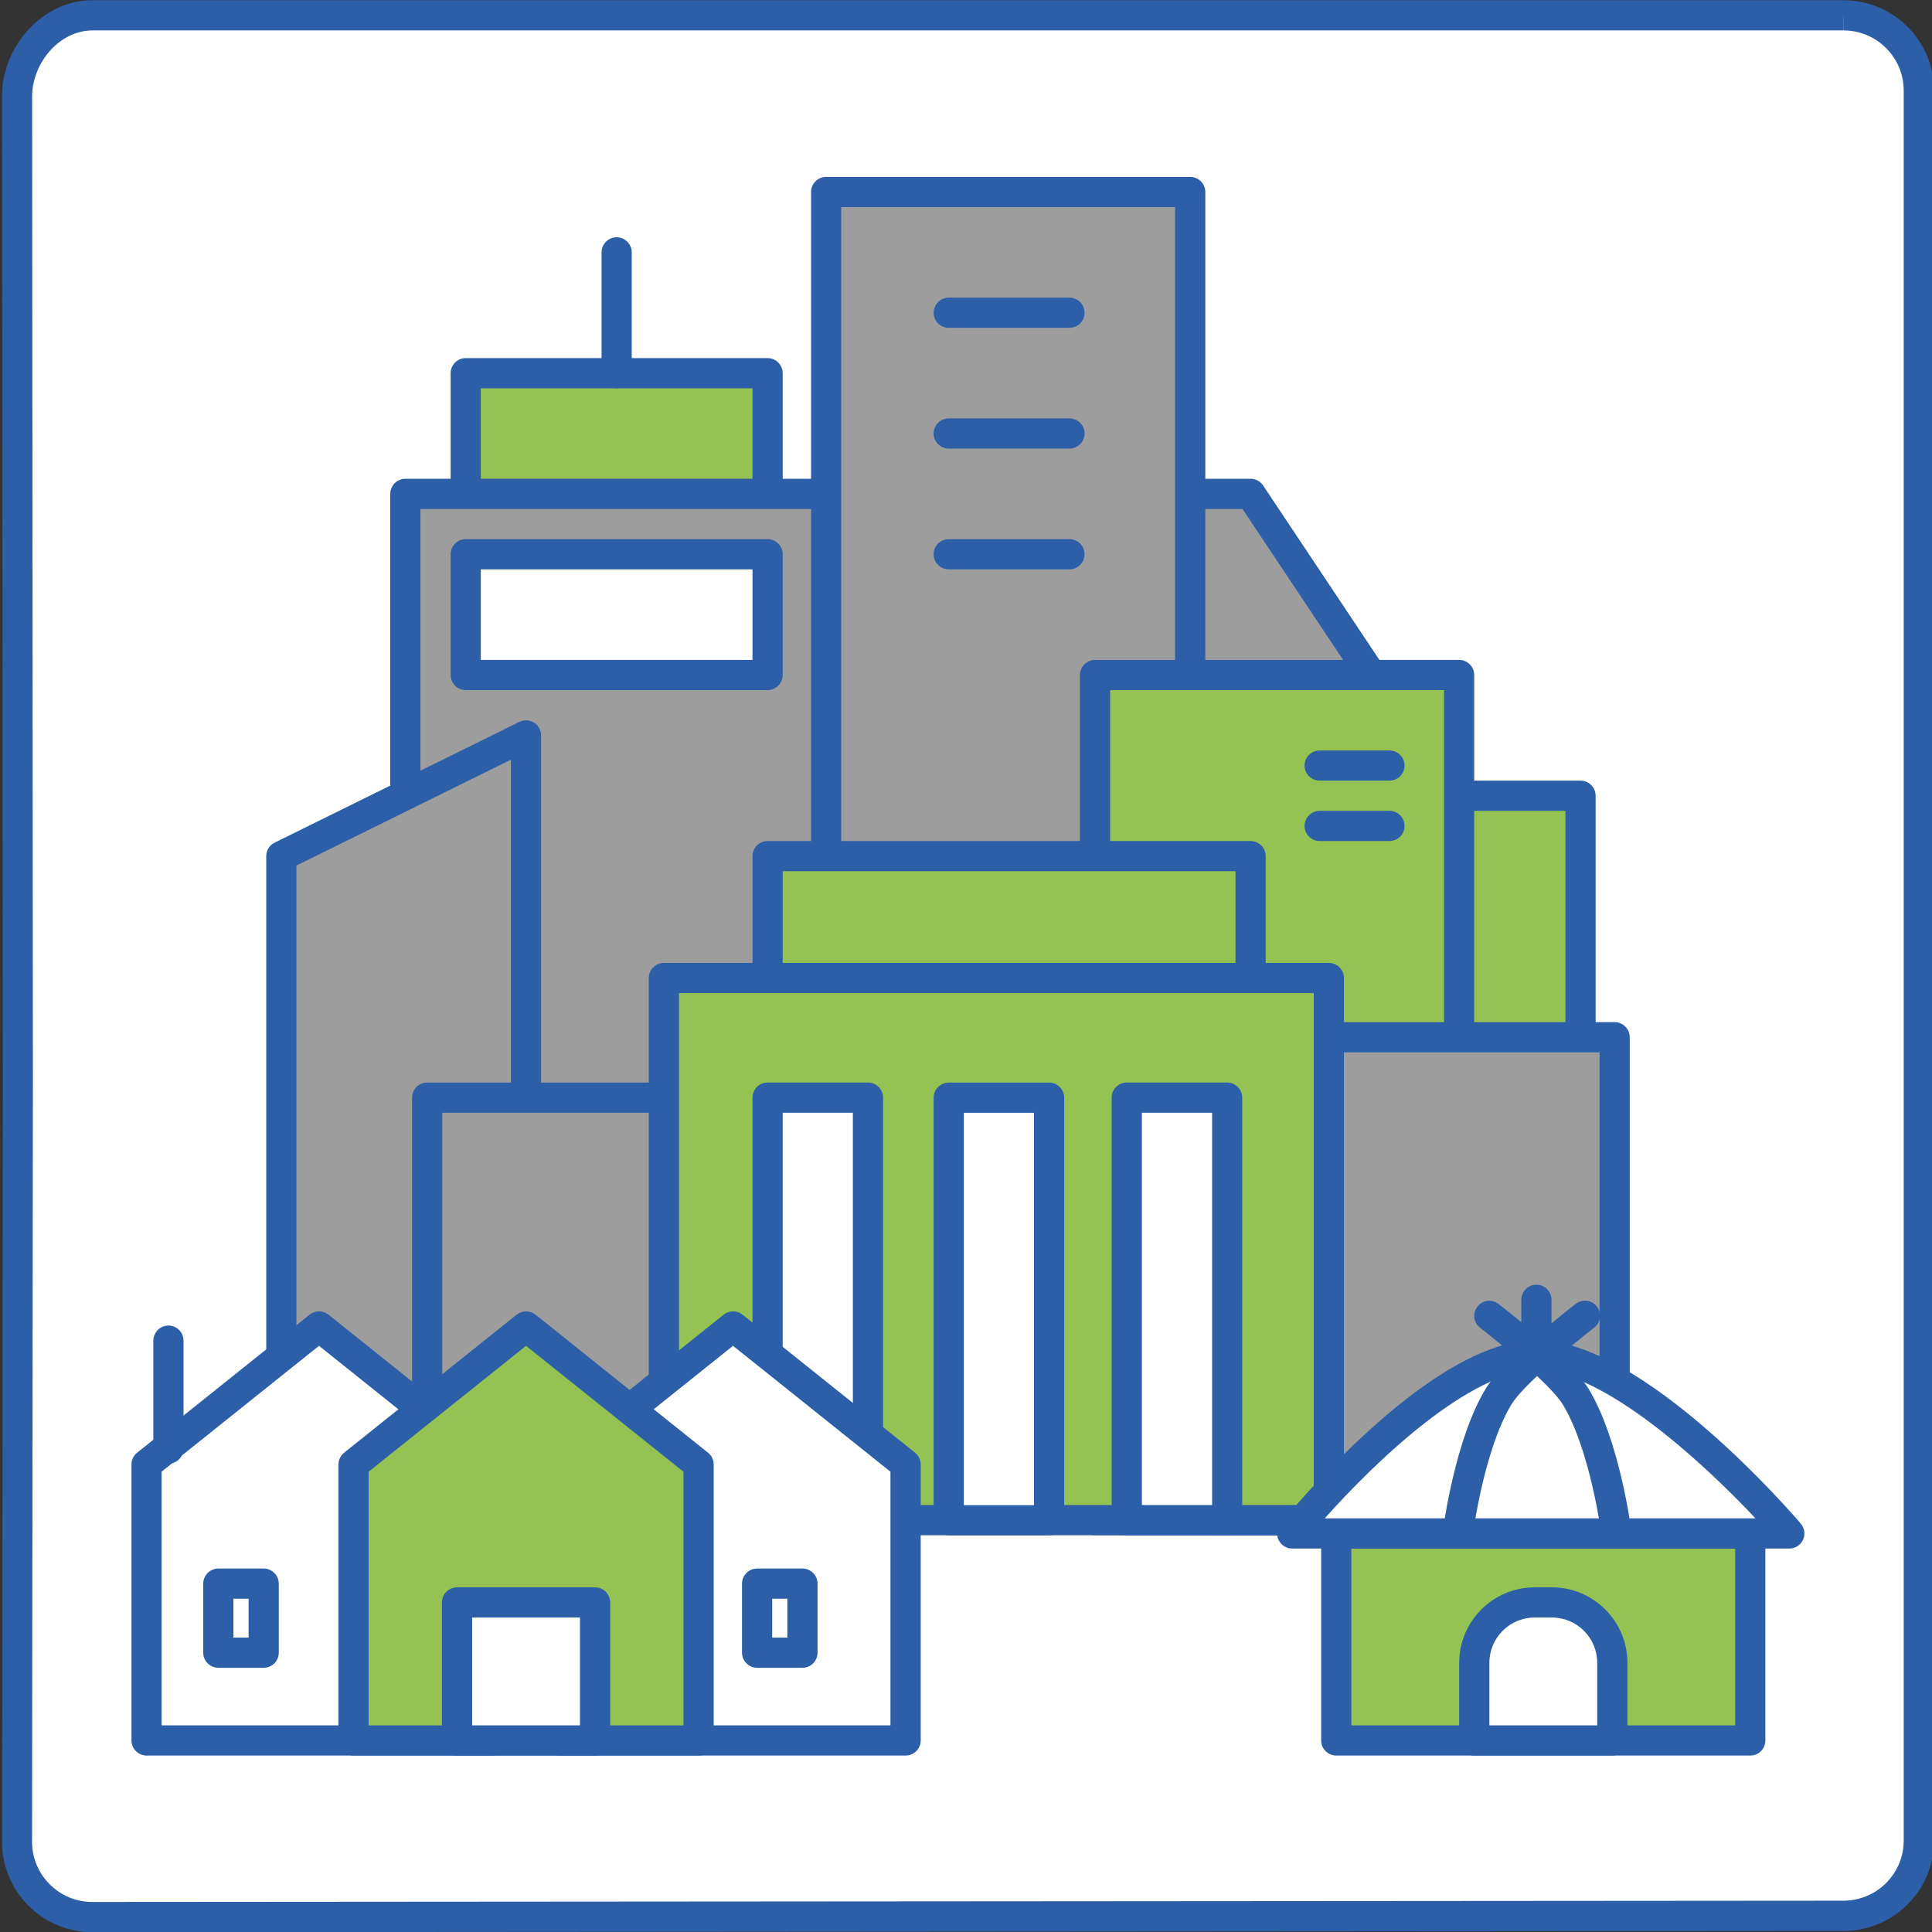 <?xml version="1.0" encoding="utf-8"?>
<!-- Generator: Adobe Illustrator 26.1.0, SVG Export Plug-In . SVG Version: 6.00 Build 0)  -->
<svg version="1.1" id="Layer_1" xmlns="http://www.w3.org/2000/svg" xmlns:xlink="http://www.w3.org/1999/xlink" x="0px" y="0px"
	 viewBox="0 0 256 256" style="enable-background:new 0 0 256 256;" xml:space="preserve">
<rect x="0" y="0" width="256" height="256" fill="#333333" stroke="none"/>
<style type="text/css">
	.st0{fill:#FFFFFF;}
	.st1{fill:#2C5FA8;}
	.st2{fill:#94C253;}
	.st3{fill:#9D9D9D;}
</style>
<g>
	<g>
		<path class="st0" d="M12.26,254.03c-2.67,0-5.18-1.04-7.07-2.92c-1.89-1.88-2.92-4.39-2.92-7.05l0.11-100.7L2.26,12.77
			c0-5.48,4.46-9.95,9.96-9.97l232.01-0.77c5.54,0,10.03,4.47,10.03,9.96v231.9c0,5.49-4.48,9.96-9.99,9.96L12.26,254.03
			L12.26,254.03z"/>
	</g>
	<g>
		<g>
			<path class="st1" d="M244.26,0.03v4c4.41,0,7.99,3.57,7.99,7.96v231.9c0,4.39-3.58,7.96-7.99,7.96l-232.01,0.17
				c-2.14,0-4.16-0.83-5.67-2.35c-1.5-1.5-2.33-3.5-2.33-5.62l0.11-100.71L4.26,12.77c0-4.38,3.57-8.72,7.97-8.74l232.01,0
				L244.26,0.03 M244.26,0.03c-0.01,0-0.03,0-0.04,0l-232.01,0C5.6,0.05,0.25,6.18,0.26,12.77l0.12,130.58l-0.11,100.7
				c-0.01,6.61,5.37,11.98,11.99,11.98c0,0,0.01,0,0.01,0l232.01-0.17c6.62,0,11.99-5.36,11.99-11.96V11.99
				C256.26,5.38,250.89,0.03,244.26,0.03L244.26,0.03z"/>
		</g>
	</g>
</g>
<g>
	<g>
		<g>
			<rect x="61.71" y="49.45" class="st2" width="40" height="151.99"/>
			<path class="st1" d="M101.71,203.44h-40c-1.1,0-2-0.9-2-2V49.45c0-1.1,0.9-2,2-2h40c1.1,0,2,0.9,2,2v151.99
				C103.71,202.54,102.81,203.44,101.71,203.44z M63.71,199.44h36V51.45h-36V199.44z"/>
		</g>
		<g>
			<rect x="161.19" y="105.44" class="st2" width="48.24" height="95.99"/>
			<path class="st1" d="M209.43,203.43h-48.24c-1.1,0-2-0.9-2-2v-95.99c0-1.1,0.9-2,2-2h48.24c1.1,0,2,0.9,2,2v95.99
				C211.43,202.53,210.54,203.43,209.43,203.43z M163.19,199.43h44.24v-91.99h-44.24V199.43z"/>
		</g>
		<g>
			<polygon class="st3" points="181.95,169.42 133.71,169.42 133.71,65.44 165.71,65.44 181.71,89.44 			"/>
			<path class="st1" d="M181.95,171.43h-48.24c-1.1,0-2-0.9-2-2V65.44c0-1.1,0.9-2,2-2h32c0.67,0,1.29,0.33,1.66,0.89l16,24
				c0.22,0.33,0.33,0.71,0.34,1.1l0.24,79.99c0,0.53-0.21,1.04-0.58,1.42C182.99,171.21,182.48,171.43,181.95,171.43z
				 M135.71,167.43h44.24l-0.24-77.38l-15.07-22.61h-28.93V167.43z"/>
		</g>
		<g>
			<rect x="53.71" y="65.44" class="st3" width="64" height="135.99"/>
			<path class="st1" d="M117.71,203.43h-64c-1.1,0-2-0.9-2-2V65.44c0-1.1,0.9-2,2-2h64c1.1,0,2,0.9,2,2v135.99
				C119.71,202.53,118.81,203.43,117.71,203.43z M55.71,199.43h60V67.44h-60V199.43z"/>
		</g>
		<g>
			<rect x="109.46" y="25.44" class="st3" width="48.24" height="168"/>
			<path class="st1" d="M157.71,195.44h-48.24c-1.1,0-2-0.9-2-2v-168c0-1.1,0.9-2,2-2h48.24c1.1,0,2,0.9,2,2v168
				C159.71,194.54,158.81,195.44,157.71,195.44z M111.46,191.44h44.24v-164h-44.24V191.44z"/>
		</g>
		<g>
			<rect x="145.1" y="89.44" class="st2" width="48.24" height="111.99"/>
			<path class="st1" d="M193.34,203.43H145.1c-1.1,0-2-0.9-2-2V89.44c0-1.1,0.9-2,2-2h48.24c1.1,0,2,0.9,2,2v111.99
				C195.34,202.53,194.45,203.43,193.34,203.43z M147.1,199.43h44.24V91.44H147.1V199.43z"/>
		</g>
		<g>
			<polygon class="st3" points="69.71,201.42 37.28,201.42 37.28,113.44 69.71,97.44 			"/>
			<path class="st1" d="M69.71,203.43H37.28c-1.1,0-2-0.9-2-2v-87.99c0-0.76,0.43-1.46,1.12-1.79l32.42-16
				c0.62-0.3,1.35-0.27,1.94,0.1c0.59,0.36,0.94,1.01,0.94,1.7v103.99C71.71,202.53,70.81,203.43,69.71,203.43z M39.28,199.43h28.42
				v-98.77l-28.42,14.03V199.43z"/>
		</g>
		<g>
			<rect x="173.71" y="137.44" class="st3" width="40.24" height="63.99"/>
			<path class="st1" d="M213.95,203.43h-40.24c-1.1,0-2-0.9-2-2v-63.99c0-1.1,0.9-2,2-2h40.24c1.1,0,2,0.9,2,2v63.99
				C215.95,202.53,215.06,203.43,213.95,203.43z M175.71,199.43h36.24v-59.99h-36.24V199.43z"/>
		</g>
		<g>
			<rect x="56.6" y="145.44" class="st3" width="45.11" height="55.99"/>
			<path class="st1" d="M101.71,203.43H56.6c-1.1,0-2-0.9-2-2v-55.99c0-1.1,0.9-2,2-2h45.11c1.1,0,2,0.9,2,2v55.99
				C103.71,202.53,102.81,203.43,101.71,203.43z M58.6,199.43h41.11v-51.99H58.6V199.43z"/>
		</g>
		<g>
			<rect x="101.71" y="113.44" class="st2" width="64" height="24"/>
			<path class="st1" d="M165.71,139.44h-64c-1.1,0-2-0.9-2-2v-24c0-1.1,0.9-2,2-2h64c1.1,0,2,0.9,2,2v24
				C167.71,138.54,166.81,139.44,165.71,139.44z M103.71,135.44h60v-20h-60V135.44z"/>
		</g>
		<g>
			<rect x="87.97" y="129.59" class="st2" width="88.11" height="71.84"/>
			<path class="st1" d="M176.08,203.43H87.97c-1.1,0-2-0.9-2-2v-71.84c0-1.1,0.9-2,2-2h88.11c1.1,0,2,0.9,2,2v71.84
				C178.08,202.53,177.18,203.43,176.08,203.43z M89.97,199.43h84.11v-67.84H89.97V199.43z"/>
		</g>
		<g>
			<rect x="101.71" y="145.44" class="st0" width="13.3" height="55.99"/>
			<path class="st1" d="M115.01,203.43h-13.3c-1.1,0-2-0.9-2-2v-55.99c0-1.1,0.9-2,2-2h13.3c1.1,0,2,0.9,2,2v55.99
				C117.01,202.53,116.11,203.43,115.01,203.43z M103.71,199.43h9.3v-51.99h-9.3V199.43z"/>
		</g>
		<g>
			<rect x="125.71" y="145.45" class="st0" width="13.3" height="55.99"/>
			<path class="st1" d="M139.01,203.44h-13.3c-1.1,0-2-0.9-2-2v-55.99c0-1.1,0.9-2,2-2h13.3c1.1,0,2,0.9,2,2v55.99
				C141.01,202.54,140.11,203.44,139.01,203.44z M127.71,199.44h9.3v-51.99h-9.3V199.44z"/>
		</g>
		<g>
			<rect x="149.31" y="145.44" class="st0" width="13.3" height="55.99"/>
			<path class="st1" d="M162.6,203.43h-13.3c-1.1,0-2-0.9-2-2v-55.99c0-1.1,0.9-2,2-2h13.3c1.1,0,2,0.9,2,2v55.99
				C164.6,202.53,163.71,203.43,162.6,203.43z M151.31,199.43h9.3v-51.99h-9.3V199.43z"/>
		</g>
		<g>
			<rect x="61.71" y="73.44" class="st0" width="40" height="16"/>
			<path class="st1" d="M101.71,91.44h-40c-1.1,0-2-0.9-2-2v-16c0-1.1,0.9-2,2-2h40c1.1,0,2,0.9,2,2v16
				C103.71,90.54,102.81,91.44,101.71,91.44z M63.71,87.44h36v-12h-36V87.44z"/>
		</g>
		<g>
			<g>
				<path class="st1" d="M184.11,103.44h-9.25c-1.1,0-2-0.9-2-2s0.9-2,2-2h9.25c1.1,0,2,0.9,2,2S185.22,103.44,184.11,103.44z"/>
			</g>
			<g>
				<path class="st1" d="M184.11,111.44h-9.25c-1.1,0-2-0.9-2-2s0.9-2,2-2h9.25c1.1,0,2,0.9,2,2S185.22,111.44,184.11,111.44z"/>
			</g>
		</g>
		<g>
			<g>
				<path class="st1" d="M141.71,43.44h-16c-1.1,0-2-0.9-2-2s0.9-2,2-2h16c1.1,0,2,0.9,2,2S142.81,43.44,141.71,43.44z"/>
			</g>
			<g>
				<path class="st1" d="M141.71,59.44h-16c-1.1,0-2-0.9-2-2s0.9-2,2-2h16c1.1,0,2,0.9,2,2S142.81,59.44,141.71,59.44z"/>
			</g>
			<g>
				<path class="st1" d="M141.71,75.44h-16c-1.1,0-2-0.9-2-2s0.9-2,2-2h16c1.1,0,2,0.9,2,2S142.81,75.44,141.71,75.44z"/>
			</g>
		</g>
		<g>
			<path class="st1" d="M81.71,51.44c-1.1,0-2-0.9-2-2v-16c0-1.1,0.9-2,2-2s2,0.9,2,2v16C83.71,50.54,82.81,51.44,81.71,51.44z"/>
		</g>
	</g>
	<g>
		<g>
			<polygon class="st0" points="65.14,230.62 19.42,230.62 19.42,194.05 42.28,175.76 65.14,194.05 			"/>
			<path class="st1" d="M65.14,232.62H19.42c-1.1,0-2-0.9-2-2v-36.57c0-0.61,0.28-1.18,0.75-1.56l22.86-18.29
				c0.73-0.58,1.77-0.58,2.5,0l22.86,18.29c0.47,0.38,0.75,0.95,0.75,1.56v36.57C67.14,231.72,66.24,232.62,65.14,232.62z
				 M21.42,228.62h41.71v-33.61l-20.86-16.68l-20.86,16.68V228.62z"/>
		</g>
		<g>
			<polygon class="st0" points="119.99,230.62 74.28,230.62 74.28,194.05 97.14,175.77 119.99,194.05 			"/>
			<path class="st1" d="M119.99,232.62H74.28c-1.1,0-2-0.9-2-2v-36.57c0-0.61,0.28-1.18,0.75-1.56l22.86-18.29
				c0.73-0.58,1.77-0.58,2.5,0l22.86,18.29c0.47,0.38,0.75,0.95,0.75,1.56v36.57C121.99,231.73,121.1,232.62,119.99,232.62z
				 M76.28,228.62h41.71v-33.61l-20.86-16.68l-20.86,16.68V228.62z"/>
		</g>
		<g>
			<polygon class="st2" points="92.56,230.62 46.85,230.62 46.85,194.05 69.71,175.77 92.56,194.05 			"/>
			<path class="st1" d="M92.56,232.62H46.85c-1.1,0-2-0.9-2-2v-36.57c0-0.61,0.28-1.18,0.75-1.56l22.86-18.29
				c0.73-0.58,1.77-0.58,2.5,0l22.86,18.29c0.47,0.38,0.75,0.95,0.75,1.56v36.57C94.56,231.73,93.67,232.62,92.56,232.62z
				 M48.85,228.62h41.71v-33.61l-20.86-16.68l-20.86,16.68V228.62z"/>
		</g>
		<g>
			<rect x="60.56" y="212.34" class="st0" width="18.29" height="18.29"/>
			<path class="st1" d="M78.85,232.62H60.56c-1.1,0-2-0.9-2-2v-18.29c0-1.1,0.9-2,2-2h18.29c1.1,0,2,0.9,2,2v18.29
				C80.85,231.73,79.95,232.62,78.85,232.62z M62.56,228.62h14.29v-14.29H62.56V228.62z"/>
		</g>
		<g>
			<path class="st1" d="M22.32,193.94c-1.1,0-2-0.9-2-2v-14.3c0-1.1,0.9-2,2-2s2,0.9,2,2v14.3
				C24.32,193.05,23.43,193.94,22.32,193.94z"/>
		</g>
		<g>
			<path class="st1" d="M34.94,220.99h-6.01c-1.1,0-2-0.9-2-2v-9.15c0-1.1,0.9-2,2-2h6.01c1.1,0,2,0.9,2,2v9.15
				C36.94,220.09,36.05,220.99,34.94,220.99z M30.93,216.99h2.01v-5.15h-2.01V216.99z"/>
		</g>
		<g>
			<path class="st1" d="M106.33,220.99h-6.01c-1.1,0-2-0.9-2-2v-9.15c0-1.1,0.9-2,2-2h6.01c1.1,0,2,0.9,2,2v9.15
				C108.33,220.09,107.44,220.99,106.33,220.99z M102.32,216.99h2.01v-5.15h-2.01V216.99z"/>
		</g>
	</g>
	<g>
		<g>
			<rect x="177.06" y="203.19" class="st2" width="54.86" height="27.43"/>
			<path class="st1" d="M231.92,232.62h-54.86c-1.1,0-2-0.9-2-2v-27.43c0-1.1,0.9-2,2-2h54.86c1.1,0,2,0.9,2,2v27.43
				C233.92,231.73,233.03,232.62,231.92,232.62z M179.06,228.62h50.86v-23.43h-50.86V228.62z"/>
		</g>
		<g>
			<path class="st0" d="M213.64,230.62h-18.29v-10.29c0-4.42,3.58-8,8-8h2.29c4.42,0,8,3.58,8,8V230.62z"/>
			<path class="st1" d="M213.64,232.62h-18.29c-1.1,0-2-0.9-2-2v-10.29c0-5.51,4.49-10,10-10h2.29c5.51,0,10,4.49,10,10v10.29
				C215.64,231.73,214.74,232.62,213.64,232.62z M197.35,228.62h14.29v-8.29c0-3.31-2.69-6-6-6h-2.29c-3.31,0-6,2.69-6,6V228.62z"/>
		</g>
		<g>
			<path class="st0" d="M171.22,203.19c0,0,18.93-23.62,32.36-23.62s33.52,23.62,33.52,23.62L171.22,203.19z"/>
			<path class="st1" d="M171.22,205.19c-0.77,0-1.47-0.44-1.8-1.13s-0.24-1.52,0.24-2.12c0.8-1,19.7-24.37,33.92-24.37
				c14.19,0,34.2,23.33,35.04,24.33c0.5,0.59,0.62,1.43,0.29,2.13c-0.33,0.71-1.04,1.16-1.82,1.16L171.22,205.19z M203.58,181.57
				c-8.76,0-21.4,12.15-28.04,19.62l57.07,0C225.58,193.7,212.35,181.57,203.58,181.57z"/>
		</g>
		<g>
			<path class="st1" d="M203.58,181.57c-1.1,0-2-0.9-2-2v-7.34c0-1.1,0.9-2,2-2s2,0.9,2,2v7.34
				C205.58,180.68,204.68,181.57,203.58,181.57z"/>
		</g>
		<g>
			<path class="st1" d="M214.2,205.19c-0.99,0-1.85-0.74-1.98-1.74c-0.01-0.11-1.51-11.37-5.13-17.33
				c-1.61-2.65-8.47-8.25-10.97-10.18c-0.87-0.67-1.04-1.93-0.36-2.8c0.67-0.88,1.93-1.04,2.8-0.36c0.98,0.76,9.67,7.51,11.95,11.27
				c4.06,6.69,5.61,18.4,5.67,18.9c0.14,1.09-0.63,2.1-1.73,2.24C214.37,205.19,214.29,205.19,214.2,205.19z"/>
		</g>
		<g>
			<path class="st1" d="M193.17,205.19c-0.09,0-0.17,0-0.26-0.02c-1.1-0.14-1.87-1.14-1.73-2.24c0.06-0.5,1.61-12.21,5.67-18.9
				c2.28-3.76,10.97-10.51,11.95-11.27c0.88-0.67,2.13-0.51,2.8,0.36c0.67,0.87,0.51,2.13-0.36,2.8
				c-2.51,1.93-9.37,7.53-10.97,10.18c-3.63,5.97-5.11,17.22-5.13,17.33C195.02,204.46,194.16,205.19,193.17,205.19z"/>
		</g>
	</g>
</g>
</svg>
